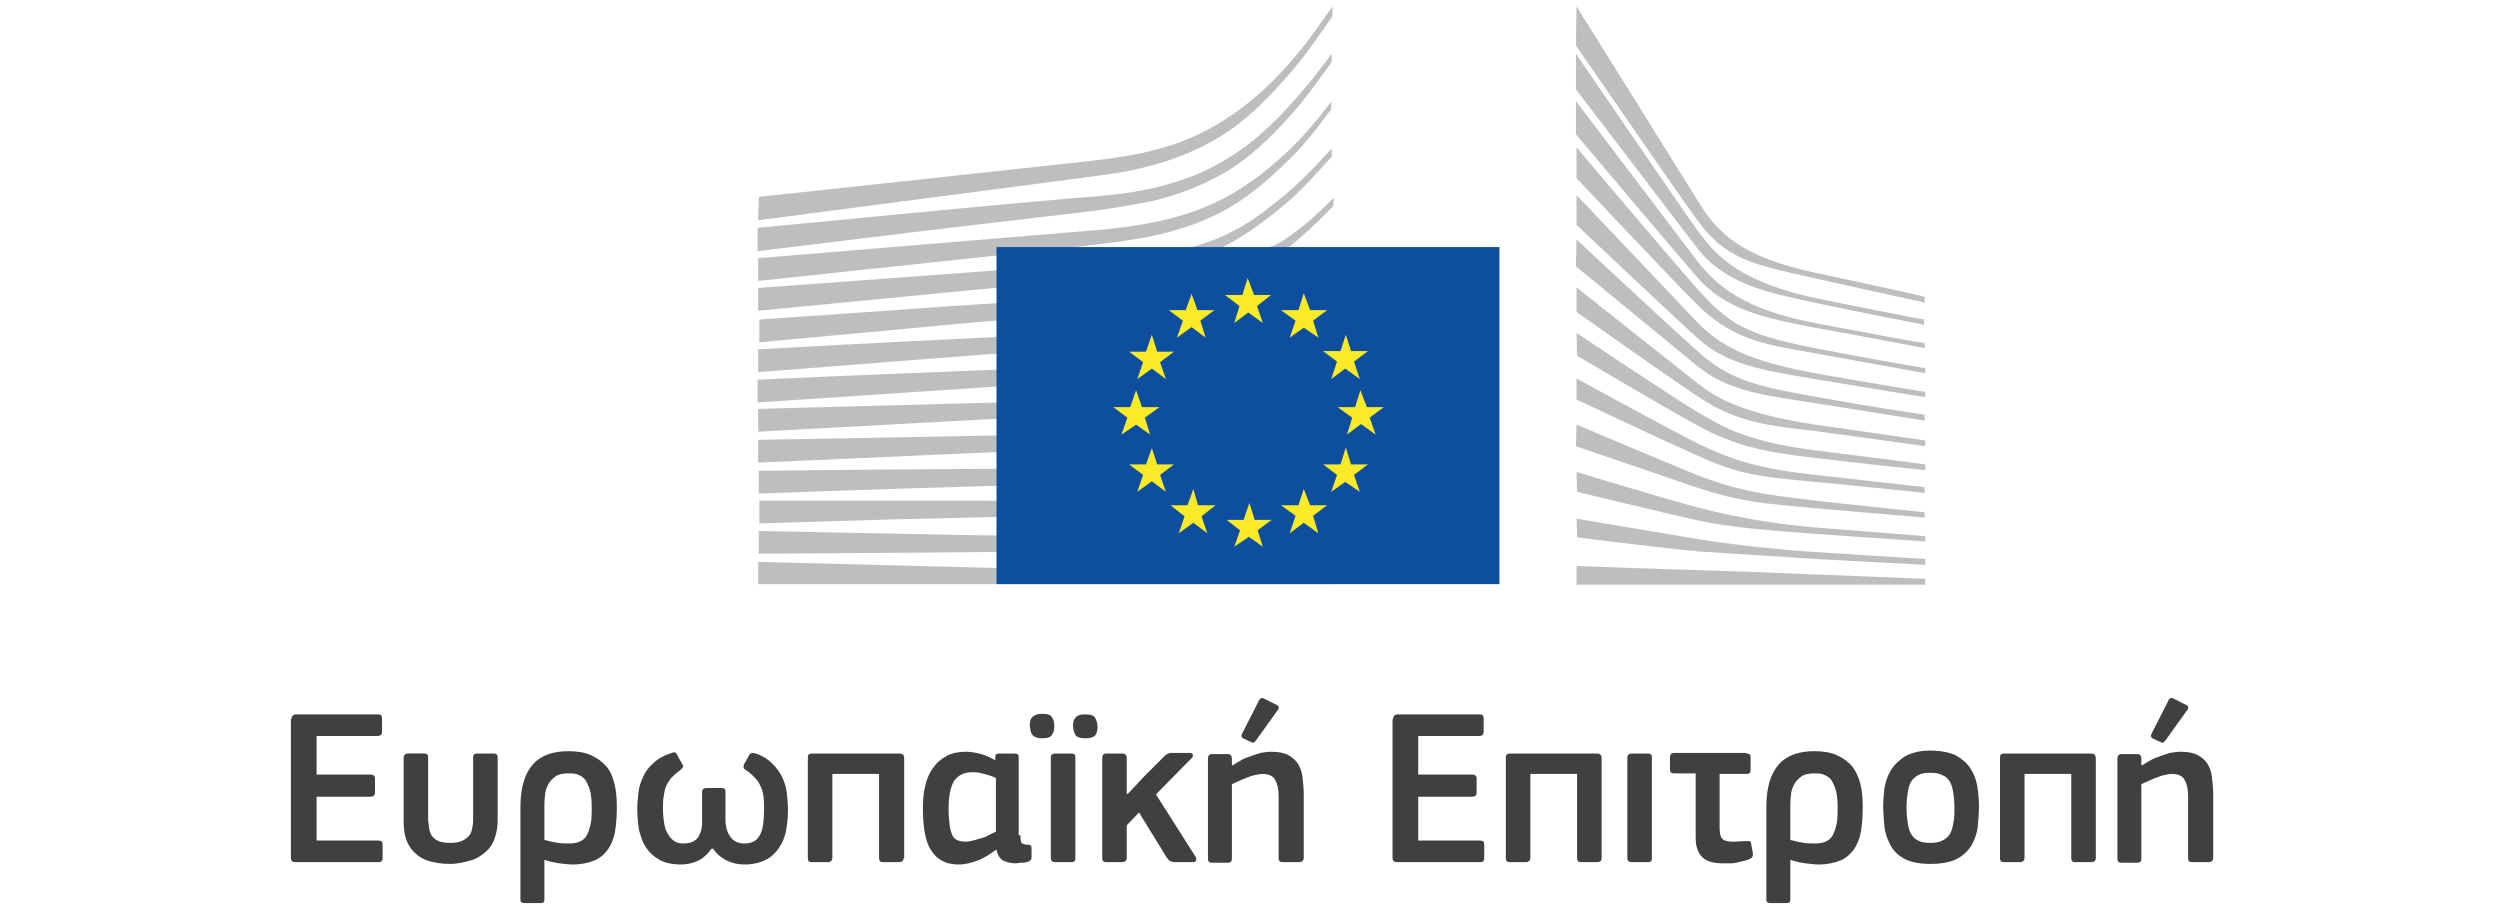 <svg id="Layer_1" xmlns="http://www.w3.org/2000/svg" viewBox="0 0 428 156"><style>.st0{fill:#bcbec0}.st1{fill:#0d4f9e}.st2{fill:#faea27}.st3{fill:#404040}</style><path class="st0" d="M129.8 37.7s59.2-7.7 60.9-8c2.6-.4 4.8-.9 6.9-1.5 4.8-1.3 9.2-3.3 13.1-6 3.7-2.6 7.2-6.2 10.7-10.3 2.2-2.6 4.5-5.9 6.7-9.1V1.1c-2.6 3.8-5 7.1-7.6 10-3.4 3.8-7 7-10.7 9.3-3.8 2.5-8 4.3-12.7 5.4-2.1.6-4.3.9-6.8 1.3-1.6.2-3.3.4-4.9.6-.7.1-55.5 6-55.5 6l-.1 4z"/><path class="st0" d="M209.2 27.7c-3.7 2.2-8 3.7-12.7 4.7-2 .4-4.2.8-6.8 1-1.5.2-2.9.3-4.5.4-.8.1-1.6.1-2.4.2-18.2 1.6-36.1 3.4-53.1 5v4c17-2.1 35.2-4.3 53.4-6.4l2.4-.3c1.5-.2 2.9-.3 4.5-.6 2.6-.4 4.8-.8 6.9-1.2 4.9-1.1 9.3-2.9 13.2-5.2 3.8-2.3 7.2-5.5 10.8-9.5 2.3-2.5 4.8-6 7.1-9.2V9.2c-2.5 3.4-5.1 6.6-8 9.7-3.4 3.7-7.1 6.7-10.8 8.8"/><path class="st0" d="M219.6 26.7c-3.6 3.3-7.4 6-11.2 7.8-3.7 1.8-7.9 3.1-12.8 3.9-2 .4-4.2.6-6.7.9l-59.1 4.9v3.9l52.5-5.6 6.8-.8c2.6-.3 4.8-.7 6.8-1 5-1 9.4-2.4 13.2-4.4 3.9-2 7.9-5.3 11.5-8.9 2.5-2.4 4.9-5.4 7.3-8.7v-1.3c-2.8 3.7-5.5 6.8-8.3 9.3M205.3 46.8c-3.4 1.9-6 3-10.9 3.6-2.9.3-6 .5-8.9.7-1.4.1-2.9.2-4.3.2-8.9.5-17.7 1-26.6 1.7L130 54.7v3.9l24.9-2.3c8.1-.8 17.4-1.6 26.5-2.3l6.7-.5c2.6-.2 4.8-.4 6.7-.7 5-.7 9.3-1.7 13.2-3.1 4.1-1.5 8-4 11.9-6.8 3.5-2.6 8.4-7.6 8.4-7.7v-1.3c-3.1 3.1-5 4.8-8.5 7.2-4.4 2.6-11.4 4-14.5 5.7"/><path class="st0" d="M206.6 54.2c-3.7 1.1-7.9 1.8-12.8 2.3-2 .2-4.1.3-6.6.4l-6.6.3c-16.5.8-32.7 1.6-50.8 2.6v3.9c17.2-1.3 34-2.7 50.9-3.9l6.6-.5c2.6-.2 4.7-.4 6.7-.6 5-.6 9.3-1.4 13.1-2.7 4.2-1.3 8.4-3.3 12.3-5.8 2.8-1.8 5.8-4.1 8.8-6.7v-.1c-3.3 2.9-6.5 3.4-9.5 5.4-4 2.4-8 4.2-12.1 5.4"/><path class="st0" d="M205.9 60.6c-3.7.9-7.8 1.4-12.8 1.8-1.9.1-4 .2-6.5.3l-6.6.2c-16.5.7-33.2 1.3-50.3 2.1v3.9c16.9-1.1 33.6-2.3 50.4-3.3l6.6-.4c2.6-.2 4.7-.3 6.6-.5 5-.5 9.2-1.1 13-2.2 4.3-1.2 8.5-2.8 12.5-4.9 3-1.6 6.1-3.6 9.2-6V50c-3.4 2.5-6.7 4.6-10 6.2-3.8 2-7.9 3.4-12.1 4.4"/><path class="st0" d="M205.3 66.9c-3.8.7-7.8 1.1-12.7 1.4-1.9.1-3.8.2-6.5.2L129.8 70v3.9l49.9-2.7 6.5-.3c2.6-.1 4.6-.3 6.5-.4 5-.4 9.1-.9 12.9-1.7 4.3-.9 8.5-2.3 12.6-4 3.2-1.3 6.5-3 9.8-5.1v-1.5c-3.6 2.1-6.9 3.8-10.4 5.1-3.8 1.7-8 2.8-12.3 3.6"/><path class="st0" d="M205 73.2c-6.9.9-14.1 1-20.9 1.1-1.6 0-3.1 0-4.8.1l-49.5.9v3.9l49.6-2.2c1.6-.1 3.1-.1 4.8-.2 6.9-.3 14.1-.6 21.1-1.7 4.5-.7 8.8-1.7 12.7-3.1 3.5-1.2 6.9-2.6 10.2-4.3v-1.5c-3.6 1.7-7.2 3.1-10.7 4.2-4 1.3-8.3 2.3-12.5 2.8m-.4 6.4c-6.5.6-13.1.6-19.5.6h-6c-16.4.1-32.6.2-49.2.4v3.9c15.8-.6 32.5-1.1 49.3-1.6 2-.1 4-.1 6-.2 6.5-.2 13.1-.4 19.7-1 4.3-.4 8.5-1.2 12.7-2.2 3.5-.9 7-2 10.7-3.4v-1.4c-3.7 1.3-7.4 2.5-10.9 3.2-4.3.7-8.3 1.3-12.8 1.7m-.3 6.3c-2.7.1-5.6.2-8.9.2h-3.7l-12.7-.3c-8.7-.1-17.4-.1-25.5-.1H130v3.9l23.6-.7c8.1-.2 16.8-.4 25.5-.6l12.7-.2c3.5-.1 8.1-.2 12.7-.5s8.8-.8 12.7-1.4c3.6-.6 7.2-1.3 10.9-2.3v-1.3c-3.8.9-7.5 1.6-11.1 2.1-4 .6-8.1 1-12.7 1.2m-12.8 6l-12.7-.1c-16.2-.2-32.4-.6-48.9-.9v3.9c15.8-.1 32.4-.2 48.9-.4l12.7-.2c4.3-.1 8.5-.2 12.7-.3 8.8-.3 16.6-.9 23.9-1.9v-1.3c-7.3.8-15.2 1.2-23.9 1.2-4.3.1-8.5.1-12.7 0m36.6 6.8l-98.3-2.5v3.8h98.3v-1.3zM219.2 34c-3.7 3-6.7 5.2-11.2 7-4 1.6-8.3 2.3-13.1 2.9-3.1.5-6.5 1.1-9.6 1.3l-3.9.3-51.6 3.8v3.9l51.8-5 6.7-.7c2.5-.3 4.7-.5 6.8-.9 5-.9 9.3-2.1 13.2-3.8 4-1.8 8.1-4.8 11.9-8 2.6-2.2 5-4.9 7.8-8v-1.4c-3.2 3.5-5.9 6.3-8.8 8.6m50.7-32.9s17.7 28.3 20.9 33.5c3.2 5.1 6.9 9.3 20 12.1 13.1 2.8 18.7 4.1 18.7 4.1v1s-8.3-1.8-19-4.2c-10.7-2.4-15-3.2-20-10-4.1-5.7-20.7-29.8-20.7-29.8l.1-6.7zm0 32.3s16.1 16.9 20.7 21.8c4.9 5.1 11.2 7 20.1 8.7 8.4 1.5 18.9 3.2 18.9 3.2v.9s-9.9-1.6-18.9-3.1c-8.8-1.5-15-2.4-20.1-7-4.6-4.2-20.7-19.4-20.7-19.4v-5.1z"/><path class="st0" d="M269.9 41s15.3 14.3 20.7 19.1c5 4.5 9 5.9 20.1 7.8 11 2 18.8 3.1 18.8 3.1v1s-10-1.6-18.9-3c-8.9-1.4-14.7-2-20.1-6.4-6.9-5.7-13.8-11.3-20.7-17l.1-4.6z"/><path class="st0" d="M269.9 49.2s17.5 13.9 20.7 16.4c3.2 2.5 7.6 5.2 20.2 7.1 12.5 1.8 18.8 2.7 18.8 2.7v1s-11.3-1.6-18.8-2.6c-7.5-.9-13.3-1.3-20.1-5.9-6.6-4.4-20.8-14.5-20.8-14.5v-4.2z"/><path class="st0" d="M269.9 57s17.5 11.7 20.8 13.6c3.3 1.8 7.2 4.9 20.1 6.5 12.8 1.6 18.8 2.4 18.8 2.4v1s-10.6-1.1-18.8-2.1c-8.3-.9-13.9-2.1-20.1-5.5-6.2-3.4-20.7-12-20.7-12l-.1-3.9z"/><path class="st0" d="M269.9 64.8s15.5 8.5 20.7 11.1c5.9 2.9 10.9 4.4 20.1 5.4 9 1 18.8 2.1 18.8 2.1v1s-9.1-1-18.8-1.9c-9.7-.9-13.1-1.3-20.1-4.5-6.3-2.8-20.7-9.6-20.7-9.6v-3.6z"/><path class="st0" d="M269.9 72.7s12.3 5.2 20.8 8.7c8.5 3.3 14.9 3.6 20.1 4.3 2.3.3 18.7 2 18.7 2v.9s-9.9-.8-18.8-1.6-12.8-1.1-20.1-3.5c-7.3-2.5-20.8-7.1-20.8-7.1l.1-3.7zm0 8.1s12.4 3.8 20.8 6.1c8.5 2.2 16.2 3.1 20.1 3.4 3.9.3 18.8 1.5 18.8 1.5v.9s-8.5-.6-18.8-1.3c-8.4-.6-15.1-1.2-20.1-2.3-5.5-1.2-20.7-4.9-20.7-4.9l-.1-3.4zm0 8l20.8 3.5c8 1.3 18.8 2.2 20.1 2.2 1.1.1 18.8 1.2 18.8 1.2v1s-11.3-.6-18.8-1c-7.9-.5-15.7-1-20.1-1.3-9.9-1-20.7-2.4-20.7-2.4l-.1-3.2zm0 8.1s16 .6 20.8.7c4.8.1 38.9 1.5 38.9 1.5v1h-59.7v-3.2zM310.7 51c-14.5-3.1-17.7-8.5-20.2-11.7-2.4-3.3-20.7-30.1-20.7-30.1v6.1c.8 1 16.4 21.5 20.7 27.1 4.9 6.4 12.7 7.8 20.1 9.4 7.4 1.6 18.8 3.8 18.8 3.8v-.9c.2.1-15-2.9-18.7-3.7"/><path class="st0" d="M310.7 55.3c-11.9-2.3-16.6-6.1-20.2-10.7-3.5-4.6-20.7-27.3-20.7-27.3V23c.8.9 16.5 19.6 20.7 24.4 4.9 5.7 11.8 7.1 20.2 8.7 8.4 1.5 18.8 3.5 18.8 3.5v-.9c.1.2-11.9-2.1-18.8-3.4"/><path class="st0" d="M310.7 59.6c-12.4-2.4-14.8-4.4-20.1-10.1-3.2-3.6-20.1-23.5-20.7-24.3v5.3s15.7 16.7 20.7 21.7c6.6 6.5 12.8 6.9 20.2 8.3 7.3 1.3 18.8 3.4 18.8 3.4V63c0 .1-13.9-2.4-18.9-3.4"/><path class="st1" d="M170.6 42.3h86.1V100h-86.1V42.3z"/><path class="st2" d="M214.7 50.5h2.9l-2.4 1.9 1 2.9-2.5-1.8-2.4 1.8.9-2.9-2.5-1.9h3l.9-2.9 1.1 2.9zm.1 38.5h2.9l-2.4 1.8.9 2.8-2.4-1.7-2.5 1.7 1-2.8L210 89h2.9l1-2.9.9 2.9zm9.5-2.5h2.9l-2.4 1.8.9 3-2.5-1.8-2.4 1.8 1-3-2.5-1.8h3l.9-2.8 1.1 2.8zm0-33.4h2.9l-2.4 1.8.9 2.9-2.5-1.7-2.4 1.7 1-2.9-2.5-1.8h3l.9-2.9 1.1 2.9zm7 7h2.9l-2.4 1.8 1 3-2.5-1.8-2.4 1.8 1-3-2.4-1.8h3l.9-2.8.9 2.8zm0 19.4h2.9l-2.4 1.8 1 2.9-2.5-1.7-2.4 1.7 1-2.9-2.4-1.8h3l.9-2.9.9 2.9zm2.7-9.8h2.9l-2.4 1.8 1 2.9-2.5-1.8-2.4 1.8.9-2.9-2.5-1.8h3l.9-2.9 1.1 2.9zm-29-16.6h2.9l-2.4 1.8.9 2.9L204 56l-2.5 1.8 1-2.9-2.4-1.8h2.9l1-2.8 1 2.8zm-6.9 7.1h2.9l-2.4 1.8 1 2.9-2.4-1.8-2.5 1.8 1-2.9-2.4-1.8h2.9l1-2.9.9 2.9zm-2.6 9.5h3l-2.5 1.8.9 2.9-2.4-1.7-2.5 1.7 1-2.9-2.4-1.8h2.9l1-2.9 1 2.9zm2.6 9.8h2.9l-2.4 1.8 1 2.9-2.4-1.8-2.5 1.8 1-2.9-2.4-1.8h2.9l1-2.8.9 2.8zm7 7h3l-2.4 1.9 1 2.9-2.4-1.8-2.5 1.8 1-2.9-2.4-1.9h2.9l1-2.8.8 2.8z"/><path class="st3" d="M49.9 123.1c0-.5.3-.8.8-.8h14c.5 0 .7.2.7.7v2.3c0 .5-.3.7-.8.7H54.2v6.6h9.2c.5 0 .8.2.8.7v2.4c0 .5-.3.7-.8.7h-9.2v7.5h10.6c.5 0 .7.2.7.7v2.3c0 .5-.2.7-.7.7H50.6c-.5 0-.8-.2-.8-.7v-23.8zM73.5 142c.1.5.3.9.5 1.2.3.3.6.6 1.1.8.5.2 1.1.3 2 .3.8 0 1.4-.1 1.9-.3.5-.2.9-.5 1.2-.8.3-.3.5-.7.6-1.2.1-.5.2-1 .2-1.5v-10.8c0-.5.2-.7.7-.7h2.8c.5 0 .7.2.7.7v10.9c0 1-.2 2-.5 2.9-.3.9-.8 1.7-1.5 2.3-.7.6-1.5 1.2-2.6 1.5s-2.2.6-3.6.6-2.6-.2-3.6-.5-1.8-.8-2.5-1.5c-.6-.6-1.1-1.4-1.4-2.3-.3-.9-.4-1.9-.4-3v-10.9c0-.2.1-.4.2-.5.1-.1.3-.2.6-.2h2.7c.5 0 .7.2.7.7v10.8c.1.5.1 1 .2 1.5zM105.6 138.2c0 1.5-.1 2.9-.3 4.1s-.6 2.2-1.2 3.1c-.6.8-1.3 1.5-2.3 1.9-1 .4-2.2.7-3.8.7-.6 0-1.3-.1-2.2-.2-.8-.1-1.7-.3-2.6-.6v6.7c0 .2 0 .4-.1.5-.1.2-.3.2-.6.2h-2.7c-.3 0-.5-.1-.6-.2-.1-.1-.1-.3-.1-.6v-15.7c0-3.2.7-5.6 2.1-7.2 1.4-1.6 3.5-2.3 6.1-2.3 1.5 0 2.8.2 3.9.7s1.9 1.1 2.6 1.9 1.1 1.8 1.4 3c.3 1.2.4 2.5.4 4zm-4.3-.1c0-1.1-.1-2.1-.3-2.8s-.5-1.3-.8-1.8c-.3-.4-.8-.7-1.3-.9-.5-.2-1-.2-1.6-.2-1 0-1.8.2-2.3.6-.5.4-1 .9-1.2 1.4-.3.6-.5 1.2-.5 1.9-.1.7-.1 1.4-.1 2v5.5c.8.2 1.6.4 2.3.5.7.1 1.4.1 2 .1.7 0 1.2-.1 1.7-.3.5-.2.9-.5 1.2-1 .3-.5.5-1.1.7-1.9s.2-1.9.2-3.1zM121.8 145.3c-.5.7-1.1 1.4-2 1.9-.9.5-2 .8-3.3.8-1.5 0-2.7-.3-3.6-.8-.9-.5-1.7-1.2-2.3-2.1s-.9-1.9-1.2-3c-.2-1.2-.3-2.4-.3-3.6 0-.9.1-1.9.2-2.8.1-1 .4-1.8.8-2.7s.9-1.6 1.7-2.3c.7-.7 1.7-1.3 2.9-1.7.3-.1.5-.2.7-.2s.4.1.5.4l.9 1.6c.2.3.2.5.1.6l-.5.5c-.6.4-1.1.9-1.5 1.3-.4.5-.7 1-.9 1.5-.2.5-.3 1.1-.4 1.8-.1.6-.1 1.4-.1 2.1 0 .8.1 1.6.2 2.3s.3 1.3.6 1.8.6.9 1 1.2c.4.3.9.5 1.6.5.7 0 1.3-.1 1.7-.3.4-.2.8-.5 1-.9.2-.4.4-.8.5-1.3.1-.5.1-.9.1-1.4v-4.9c0-.5.3-.7.8-.7h2.5c.3 0 .5.1.6.2.1.1.1.3.1.5v4.9c0 .5.1 1 .2 1.4s.3.9.6 1.3.6.7 1 .9c.4.2.9.3 1.5.3 1.1 0 2-.4 2.5-1.3.6-.9.8-2.4.8-4.5 0-.9 0-1.6-.1-2.3-.1-.6-.2-1.2-.5-1.7-.2-.5-.5-1-.9-1.4-.4-.4-.9-.9-1.5-1.3-.3-.2-.5-.3-.5-.5s0-.4.1-.6l.8-1.4c.2-.5.6-.6 1.2-.4 1.2.4 2.1 1 2.8 1.7.7.7 1.3 1.5 1.7 2.3.4.9.7 1.8.8 2.7.1 1 .2 1.9.2 2.8 0 1.3-.1 2.5-.3 3.6-.2 1.1-.6 2.1-1.2 3s-1.3 1.6-2.3 2.1-2.2.8-3.6.8c-1.3 0-2.4-.3-3.3-.8s-1.6-1.1-2.1-1.9h-.3zM154.7 146.9c0 .5-.3.7-.8.7h-2.7c-.5 0-.7-.2-.7-.7v-14.4h-8v14.4c0 .2-.1.4-.2.5-.1.1-.3.2-.6.2H139c-.5 0-.7-.2-.7-.7v-17.2c0-.5.2-.7.7-.7h15c.3 0 .5.1.6.2s.2.3.2.6v17.1zM174.7 143c0 .7.1 1.2.2 1.3.2.2.5.3 1 .3.3 0 .5.1.6.2.1.1.1.2.1.4v1.6c0 .4-.3.7-.9.8-.3.1-.6.1-.9.1-.3 0-.6.1-.9.1-.9 0-1.6-.2-2.2-.5-.5-.3-.9-.9-1.1-1.8h-.1c-1 .7-2 1.4-3.1 1.8s-2.1.7-3.2.7c-1.2 0-2.2-.2-3-.7-.8-.4-1.4-1.1-1.9-1.9-.5-.8-.8-1.8-1-3-.2-1.2-.3-2.5-.3-3.9 0-1.5.1-2.8.4-4 .3-1.2.7-2.2 1.4-3.1.6-.9 1.4-1.5 2.3-2 .9-.5 2.1-.7 3.3-.7.6 0 1.4.1 2.2.3.9.2 1.8.6 2.7 1.1h.1v-.4c0-.3 0-.4.1-.5.1-.1.3-.2.6-.2h2.6c.3 0 .5.1.6.2.1.1.1.3.1.6V143zm-12.3-4.5c0 1.2.1 2.2.2 2.9.1.7.3 1.3.5 1.7s.6.7.9.8c.4.1.8.2 1.3.2.4 0 .8-.1 1.3-.2s.9-.3 1.4-.4.9-.3 1.4-.6c.4-.2.8-.4 1.1-.5v-9.2c-.8-.4-1.6-.6-2.4-.8-.7-.2-1.3-.2-1.6-.2-1.4 0-2.4.5-3.1 1.4-.7 1.1-1 2.7-1 4.9zM178.4 126.4c-.5 0-.9-.1-1.1-.2-.3-.1-.5-.3-.6-.5-.2-.2-.2-.4-.3-.7 0-.3-.1-.5-.1-.8 0-.6.1-1.1.4-1.4s.8-.6 1.7-.6c.9 0 1.5.2 1.7.6.3.4.4.9.4 1.5s-.1 1.1-.4 1.5c-.2.4-.8.6-1.7.6zm5.7 20.5c0 .2 0 .4-.1.5-.1.1-.3.2-.6.2h-2.7c-.5 0-.8-.2-.8-.7v-17.2c0-.5.3-.7.8-.7h2.7c.3 0 .5.1.6.2.1.1.1.3.1.5v17.2zm1.7-20.5c-.9 0-1.5-.2-1.7-.6-.2-.4-.4-.9-.4-1.5s.1-1.1.4-1.4c.3-.4.8-.6 1.7-.6.9 0 1.5.2 1.7.6s.4.9.4 1.5-.1 1.1-.4 1.5c-.2.3-.8.5-1.7.5zM193.1 135.9l2.9-3.1 3.2-3.2c.2-.2.4-.4.6-.5.2-.1.4-.2.8-.2h3c.4 0 .6.1.6.3.1.2 0 .4-.2.6l-6.1 6.2 6.8 10.7c.1.2.1.4.1.6-.1.2-.3.3-.6.3h-3c-.4 0-.7-.1-.9-.2-.2-.1-.3-.3-.5-.5l-4.8-7.8-2.1 2.2v5.6c0 .2-.1.4-.2.5-.1.1-.3.2-.6.2h-2.7c-.5 0-.7-.2-.7-.7v-17.1c0-.5.2-.8.7-.8h2.7c.3 0 .5.1.6.2.1.1.2.3.2.6v6.1h.2zM223.2 146.9c0 .2-.1.4-.2.5-.1.1-.3.2-.6.2h-2.8c-.5 0-.7-.2-.7-.7v-10.7c0-1.1-.2-2-.6-2.7-.4-.7-1.1-1-2.2-1-.4 0-.8.1-1.3.2s-1 .3-1.5.5-1 .4-1.4.6c-.4.2-.8.3-1 .5V147c0 .5-.2.7-.7.7h-2.7c-.5 0-.7-.2-.7-.7v-17.1c0-.5.2-.8.7-.8h2.7c.5 0 .7.3.7.8v1.1h.2c.4-.3.8-.5 1.3-.8.5-.3 1-.5 1.6-.7.6-.2 1.1-.4 1.8-.6.6-.1 1.2-.2 1.8-.2 1.3 0 2.3.2 3 .6.7.4 1.3.9 1.7 1.6.4.7.6 1.4.7 2.3.1.9.2 1.8.2 2.8v10.9zm-4.6-26.2c.4.2.4.5.2.8l-3.8 5.3-.3.3c-.1.1-.2 0-.4 0l-1.5-.7c-.3-.2-.3-.4-.2-.7l3-5.9c.2-.3.4-.4.8-.2l2.2 1.1zM238.5 123.1c0-.5.3-.8.8-.8h14c.5 0 .7.2.7.7v2.3c0 .5-.3.7-.8.7h-10.4v6.6h9.2c.5 0 .8.2.8.7v2.4c0 .5-.3.7-.8.7h-9.2v7.5h10.6c.5 0 .7.2.7.7v2.3c0 .5-.2.7-.7.7h-14.2c-.5 0-.8-.2-.8-.7v-23.8zM274.2 146.9c0 .5-.3.7-.8.7h-2.7c-.5 0-.7-.2-.7-.7v-14.4h-8v14.4c0 .2-.1.4-.2.5-.1.1-.3.2-.6.2h-2.7c-.5 0-.7-.2-.7-.7v-17.2c0-.5.2-.7.7-.7h14.9c.3 0 .5.1.6.2s.2.3.2.6v17.1zM282.8 146.9c0 .2 0 .4-.1.5-.1.1-.3.2-.6.2h-2.7c-.5 0-.8-.2-.8-.7v-17.2c0-.5.3-.7.8-.7h2.7c.3 0 .5.1.6.2.1.1.1.3.1.5v17.2zM299 129c.3 0 .5.1.6.2.1.1.1.3.1.5v2c0 .3 0 .4-.1.6-.1.1-.3.2-.6.2h-4.6v9.2c0 .7.1 1.2.2 1.5.1.3.4.6.7.7.4.1.8.2 1.4.2.6 0 1.3-.1 2.2-.1h.7c.1.1.2.2.2.5l.3 1.6c0 .5-.1.8-.5.9-.3.2-.7.3-1.1.4s-.8.2-1.3.3c-.4.1-.8.1-1.2.1h-1c-.9 0-1.7-.1-2.3-.3-.6-.2-1.1-.5-1.4-.9-.4-.4-.6-.9-.8-1.5-.2-.6-.2-1.2-.2-1.9v-10.8h-3.7c-.5 0-.7-.2-.7-.7v-2c0-.5.2-.8.7-.8H299zM318.9 138.2c0 1.5-.1 2.9-.3 4.1-.2 1.2-.6 2.2-1.2 3.1-.6.8-1.3 1.5-2.3 1.9-1 .4-2.2.7-3.8.7-.6 0-1.3-.1-2.2-.2-.8-.1-1.7-.3-2.6-.6v6.7c0 .2 0 .4-.1.5-.1.2-.3.2-.6.2h-2.7c-.3 0-.5-.1-.6-.2s-.1-.3-.1-.6v-15.7c0-3.2.7-5.6 2.1-7.2 1.4-1.6 3.5-2.3 6.1-2.3 1.5 0 2.8.2 3.9.7 1.1.5 1.9 1.1 2.6 1.9.6.8 1.1 1.8 1.4 3 .3 1.2.4 2.5.4 4zm-4.3-.1c0-1.1-.1-2.1-.3-2.8s-.5-1.3-.8-1.8c-.3-.4-.8-.7-1.3-.9-.5-.2-1-.2-1.6-.2-1 0-1.8.2-2.3.6-.5.4-1 .9-1.2 1.4-.3.6-.5 1.2-.5 1.9-.1.7-.1 1.4-.1 2v5.5c.8.2 1.6.4 2.3.5.7.1 1.4.1 2 .1.7 0 1.2-.1 1.7-.3.5-.2.9-.5 1.2-1 .3-.5.5-1.1.7-1.9s.2-1.9.2-3.1zM338.8 138c0 1.1-.1 2.2-.2 3.4-.1 1.2-.5 2.2-1 3.2-.6 1-1.4 1.8-2.5 2.4-1.1.6-2.7.9-4.6.9-1.9 0-3.4-.3-4.5-.9-1.1-.6-1.9-1.4-2.4-2.4s-.9-2-1-3.2c-.1-1.2-.2-2.3-.2-3.4 0-.9.1-1.9.2-3 .2-1.1.5-2.1 1.1-3.1.6-1 1.4-1.7 2.4-2.4 1.1-.6 2.5-1 4.3-1 1.8 0 3.3.3 4.4.8 1.1.6 1.9 1.3 2.5 2.2.6.9 1 1.9 1.2 3 .2 1.3.3 2.4.3 3.5zm-4.2.3c0-1-.1-1.9-.2-2.6-.1-.7-.3-1.4-.6-1.9s-.7-.9-1.3-1.1c-.5-.3-1.2-.4-2.1-.4-.8 0-1.5.1-2 .4-.5.3-.9.6-1.2 1.1s-.5 1.1-.6 1.9c-.1.7-.2 1.6-.2 2.6s.1 1.9.2 2.6c.1.7.3 1.4.6 1.9s.7.9 1.2 1.1c.5.3 1.2.4 2 .4.9 0 1.6-.1 2.1-.4.5-.2 1-.6 1.3-1.1.3-.5.5-1.1.6-1.9.2-.7.2-1.6.2-2.6zM358.8 146.9c0 .5-.3.7-.8.7h-2.7c-.5 0-.7-.2-.7-.7v-14.4h-8v14.4c0 .2-.1.4-.2.5-.1.1-.3.2-.6.2h-2.7c-.5 0-.7-.2-.7-.7v-17.2c0-.5.2-.7.7-.7H358c.3 0 .5.1.6.2s.2.3.2.6v17.1zM378.9 146.9c0 .2-.1.4-.2.5-.1.1-.3.2-.6.2h-2.8c-.5 0-.7-.2-.7-.7v-10.7c0-1.1-.2-2-.6-2.7-.4-.7-1.1-1-2.2-1-.4 0-.8.1-1.3.2s-1 .3-1.5.5-1 .4-1.4.6c-.4.2-.8.3-1 .5V147c0 .5-.2.7-.7.7h-2.7c-.5 0-.7-.2-.7-.7v-17.1c0-.5.2-.8.7-.8h2.7c.5 0 .7.3.7.8v1.1h.2c.4-.3.8-.5 1.3-.8.5-.3 1-.5 1.6-.7.6-.2 1.1-.4 1.8-.6.6-.1 1.2-.2 1.8-.2 1.3 0 2.3.2 3 .6.7.4 1.3.9 1.7 1.6.4.7.6 1.4.7 2.3.1.9.2 1.8.2 2.8v10.9zm-4.6-26.2c.4.2.4.5.2.8l-3.8 5.3-.3.3c-.1.1-.2 0-.4 0l-1.5-.7c-.3-.2-.3-.4-.2-.7l3-5.9c.2-.3.4-.4.8-.2l2.2 1.1z"/></svg>
